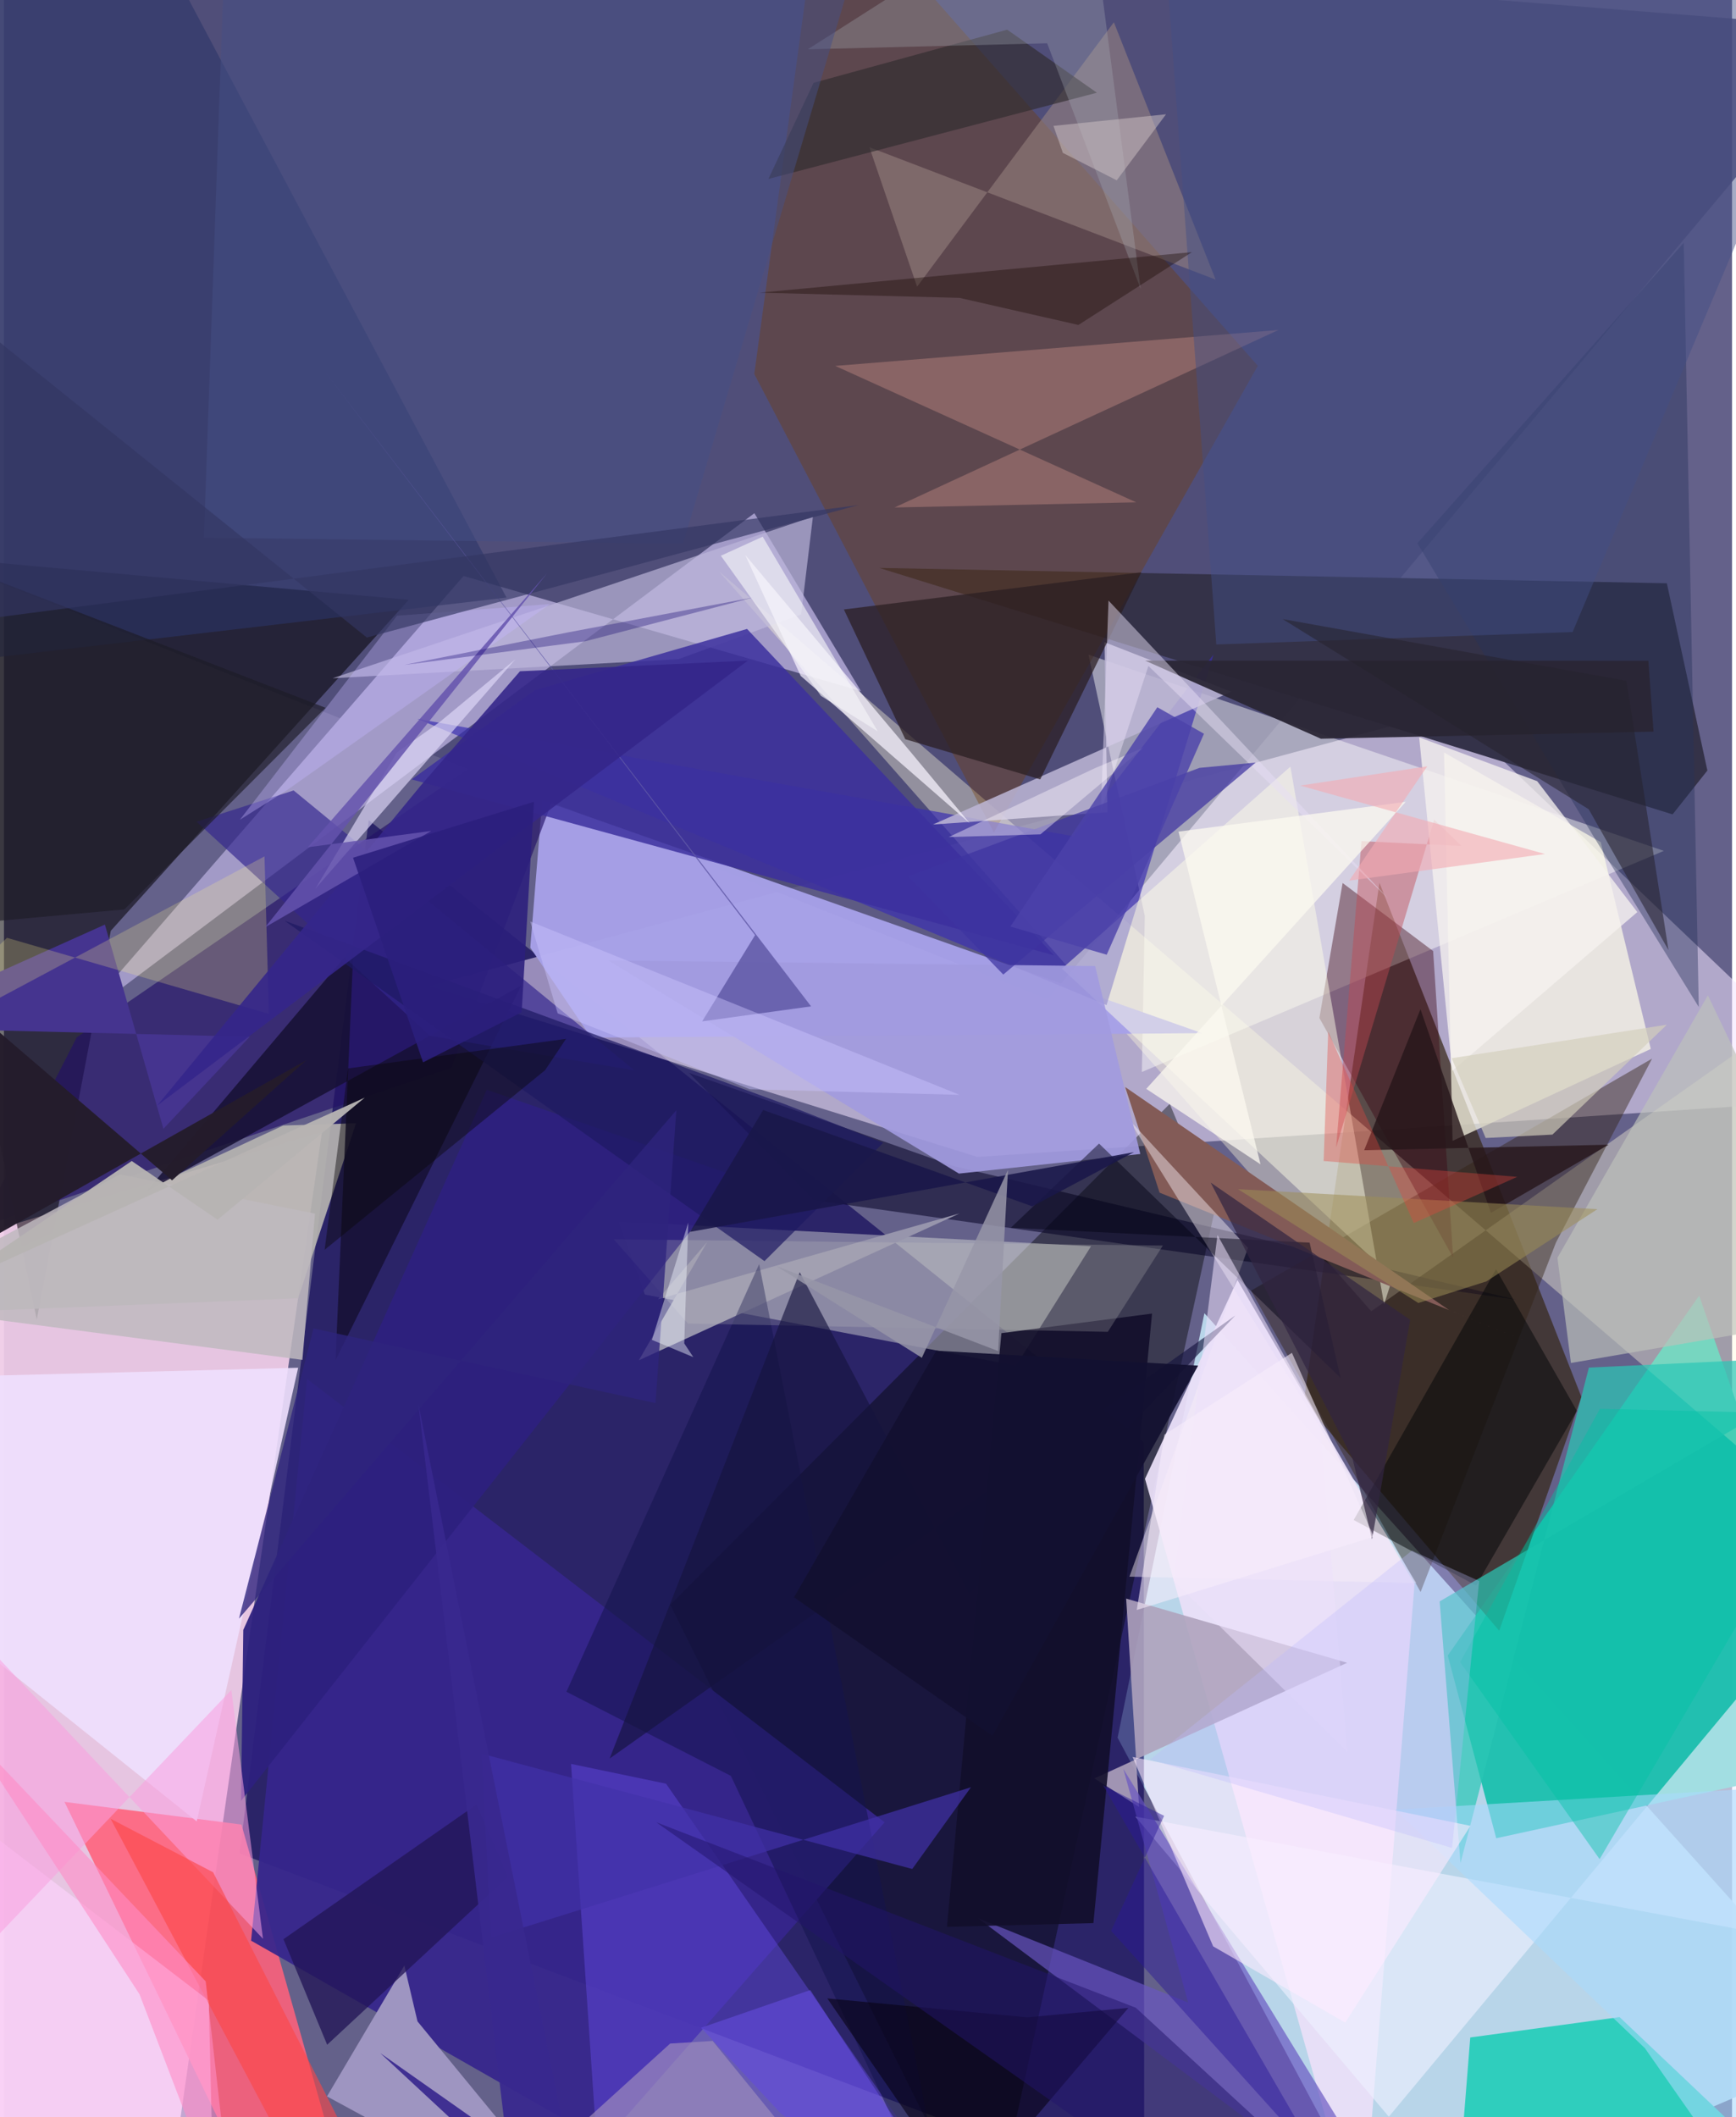<svg xmlns="http://www.w3.org/2000/svg" width="228" height="278" viewBox="0 0 836 1024"><path fill="#64618a" d="M0 0h836v1024H0z"/><path fill="#beddef" fill-opacity=".937" d="M538.738 840.46L670.078 1086 898 988.474 580.74 635.159z"/><path fill="#efcce6" fill-opacity=".937" d="M-62 611.992l61.827 444.617 83.051-14.685 70.937-494.266z"/><path fill="#0b0055" fill-opacity=".631" d="M551.621 1062.127L114.006 896.446l62.45-499.772 374.933 300.84z"/><path fill="#f3e4ff" fill-opacity=".545" d="M896.588 531.264L699.613 343.48 205.428 476.965l265.458 82.582z"/><path fill="#4d4a75" fill-opacity=".835" d="M-62 258.133l48.85-316.31L898 13.887 504.919 483.438z"/><path fill="#22c0b0" fill-opacity=".988" d="M698.469 800.713l121.62-174.053L898 850.768l-176.085 38.327z"/><path fill="#37291a" fill-opacity=".725" d="M723.356 788.722L628.821 677.85l36.6-250.919 97.718 248.726z"/><path fill="#030005" fill-opacity=".553" d="M51.692 450.185L15.875 638.192-62 266.947l257.828 23.152z"/><path fill="#a29ac7" fill-opacity=".992" d="M35.145 494.27l187.198-215.692L414.6 334.264l-51.574-86.044z"/><path fill="#343248" fill-opacity=".992" d="M804.456 282.11l-381.046-7.43 383.825 119.213 16.836-21.22z"/><path fill="#020301" fill-opacity=".412" d="M563.964 533.913l21.708 51.69L476.288 1086 322.34 776.161z"/><path fill="#fffbda" fill-opacity=".384" d="M661.477 634.193L345.88 276.332 898 750.723V466.977z"/><path fill="#ff617b" fill-opacity=".878" d="M172.453 1086H133.25L29.285 871.5l85.61 10.971z"/><path fill="#e9ede3" fill-opacity=".416" d="M310.084 626.152l-12.85-35.378 228.66 11.99-36.24 57.769z"/><path fill="#fffffe" fill-opacity=".447" d="M551.898 442.997l-1.415 75.483 252.511-106.945-278.316-94.893z"/><path fill="#36268c" fill-opacity=".933" d="M426.048 881.399L146.633 666.932 119.55 938.626l170.625 97.304z"/><path fill="#2fcebd" fill-opacity=".996" d="M709.36 985.45l72.222-9.855L898 1086H701.355z"/><path fill="#753c00" fill-opacity=".353" d="M478.9 402.644l127.683-225.722L396.023-62l-33.03 242.908z"/><path fill="#a7a1e9" fill-opacity=".961" d="M260.4 387.091l-5.778 71.242 29.411 43.533 295.619-2.143z"/><path fill="#221066" fill-opacity=".647" d="M35.23 501.707l252.105-172.752-70.829 187.55-228.326 77.094z"/><path fill="#eadff7" fill-opacity=".945" d="M596.708 619.082l-44.7 96.158L656.856 1086l25.537-319.836z"/><path fill="#3a2eb1" fill-opacity=".682" d="M517.388 404.463l67.76-87.883-51.74 169.559-333.446-138.46z"/><path fill="#edf1ff" fill-opacity=".627" d="M547.3 878.618l122.663 145.158L898 749.728 856.214 936.25z"/><path fill="#fffdea" fill-opacity=".706" d="M772.491 407.34l-75.824-43.389 4.123 187.858 95.9-44.473z"/><path fill="#040023" fill-opacity=".541" d="M391.811 580.481l-60.404-61.55 127.956 45.026 272.386 64.68z"/><path fill="#bdb5d5" fill-opacity=".859" d="M449.453 398.78l84.38-5.916-1.433-82.272 61.379 23.97z"/><path fill="#322316" fill-opacity=".443" d="M750.805 601.004l46.51-88.988-194.01 112.226 82.028 145.752z"/><path fill="#b6b4b1" fill-opacity=".91" d="M-62 636.083l197.04-91.703 35.28-1.095-28.014 84.658z"/><path fill="#3b0312" fill-opacity=".416" d="M636.375 492.383l11.227-65.309 43.794 32.932 9.663 148.22z"/><path fill="#7155fc" fill-opacity=".361" d="M475.072 1086L320.309 862.715l-45.972-9.58 15.63 230.873z"/><path fill="#9f96c1" fill-opacity=".996" d="M156.281 1013.951L289.046 1086 200.06 977.67l-6.36-26.97z"/><path fill="#ffffe9" fill-opacity=".482" d="M667.654 630.855l4.178-12.992-160.003-149.37 110.517-97.694z"/><path fill="#2b1e22" fill-opacity=".737" d="M550.223 276.788l-48.897 100.171-65.281-19.426-29.718-62.748z"/><path fill="#2c3668" fill-opacity=".588" d="M243.11 289.022L67-42.344l-129-17.9v384.97z"/><path fill="#171134" fill-opacity=".859" d="M250.248 476.679l-181.56 99.78 100.424-118.59-8.698 199.99z"/><path fill="#beb7db" fill-opacity=".675" d="M326.304 318.827l59.36-21.695 5.69-47.213-232.333 78.117z"/><path fill="#efe0fe" fill-opacity=".898" d="M-62 756.665l155.26 124.28 49.06-219.408-165.299 4.26z"/><path fill="#273158" fill-opacity=".408" d="M819.903 487.056l-7.279-369.614-128.856 145.31L768.603 403.9z"/><path fill="#afa2bc" fill-opacity=".886" d="M649.791 804.226L542.89 773.182l6.244 100.79-21.627-13.816z"/><path fill="#9795ac" d="M462.253 586.905l-145.857 41.516 23.802-27.701-33.064 57.204z"/><path fill="#ffb4a2" fill-opacity=".271" d="M547.755 242.954l-116.91 2.495 185.708-85.838-214.413 17.368z"/><path fill="#988380" fill-opacity=".565" d="M418.68 71.213l23.07 67.461 95.192-127.903 49.23 124.46z"/><path fill="#33268e" fill-opacity=".671" d="M206.178 501.034l98.823 16.69-164.868-135.42-46.997 15.127z"/><path fill="#010507" fill-opacity=".494" d="M652.964 735.177l59.254 31.684 48.734-84.463-39.114-68.506z"/><path fill="#835b57" d="M559.064 576.845l-16.656-51.092 156.735 107.922 40.808 16.547z"/><path fill="#2bc6b6" fill-opacity=".71" d="M766.752 661.456L704.63 901.115l-10.085-126.56L898 655.276z"/><path fill="#3c309e" fill-opacity=".843" d="M197.26 376.971l59.599-43.192 102.632-29.581 148.514 157.88z"/><path fill="#45348f" d="M48.83 447.19L-62 496.94l180.886 4.505-41.74 44.518z"/><path fill="#f7f3ff" fill-opacity=".718" d="M385.429 326.902l-26.795-58.445 80.683 96.088 27.891 33.643z"/><path fill="#2a2634" fill-opacity=".941" d="M795.513 319.575l2.498 34.29-160.922 3.427-84.994-37.76z"/><path fill="#6956c2" fill-opacity=".682" d="M682.7 1086L541.523 855.563l31.366 113.005-101.58-40.744z"/><path fill="#120f2a" fill-opacity=".906" d="M456.214 931.937l26.32-287.14 72.888-9.469-28.373 294.82z"/><path fill="#2d207e" fill-opacity=".941" d="M233.569 527.072l119.708 41.523-238.571 302.428 1.076-82.69z"/><path fill="#e1daf8" fill-opacity=".655" d="M210.98 349.066l36.429-30.202-96.702 110.91 39.332-65.79z"/><path fill="#221556" fill-opacity=".769" d="M135.207 937.92l93.419-65.142 15.088 34.983-87.36 81.216z"/><path fill="#ffd4ff" fill-opacity=".604" d="M-17.749 878.156l116.807 89.46 1.422 57.662L-62 1086z"/><path fill="#bdc2ba" fill-opacity=".671" d="M898 635.156l-139.947 24.067-6.517-50.891 72.767-126.92z"/><path fill="#14134c" fill-opacity=".529" d="M272.106 818.248l93.24-206.855L458.744 1086 351.663 858.929z"/><path fill="#f8eff7" fill-opacity=".447" d="M601.83 603.568L544.475 762.58l138.843 3.088-139.296-224.413z"/><path fill="#a19adf" fill-opacity=".906" d="M292.422 464.565l235.476 2.675 21.831 90.91-87.733 9.472z"/><path fill="#a9d9fd" fill-opacity=".565" d="M898 862.076l-49.431 206.765-54.707-78.182-120.84-115.4z"/><path fill="#fef18a" fill-opacity=".235" d="M128.173 490.373L1.457 453.585-62 514.607 126.047 414.2z"/><path fill="#c04951" fill-opacity=".443" d="M705.16 409.173l-48.407-2.346-12.289 148.19 47.434-158.547z"/><path fill="#26161a" fill-opacity=".796" d="M719.34 586.64l56.958-32.991-118.267 2.672 27.235-68.197z"/><path fill="#302c2f" fill-opacity=".651" d="M528.722 44.845l-158.92 41.713 21.88-46.502 93.646-25.714z"/><path fill="#241c2c" fill-opacity=".973" d="M-62 630.21V447.973L81.317 570.896l64.91-58.072z"/><path fill="#000013" fill-opacity=".459" d="M631.644 601.025L487.07 593.83l42.701-40.724 116.854 113.347z"/><path fill="#f99fe0" fill-opacity=".541" d="M110.005 817.387L-8.08 941.517-62 738.998l187.32 198.734z"/><path fill="#9d8e55" fill-opacity=".529" d="M684.24 630.215l32.943-10.457 53.68-34.922-173.89-9.687z"/><path fill="#e7def4" fill-opacity=".486" d="M669.881 434.829L553.644 322.098l-23.002 70.41 3.712-102.028z"/><path fill="#fc4546" fill-opacity=".608" d="M174.721 1050.465l-73.526-144.909-49.597-25.883 77.24 145.64z"/><path fill="#3e34a0" fill-opacity=".718" d="M437.378 423.858l140.962-52.46 27.187-2.567-122.085 102.522z"/><path fill="#070313" fill-opacity=".6" d="M495.085 975.721l48.871-4.578-78.7 92.606-66.935-97.188z"/><path fill="#f5f1ef" fill-opacity=".773" d="M790.172 441.155l-89.54 76.8-15.982-161.32 57.079 21.188z"/><path fill="#1e1c26" fill-opacity=".663" d="M-23.381 447.258l-36.72-188.439 215.68 83.515-97.35 97.513z"/><path fill="#424e86" fill-opacity=".475" d="M563.153-5.305l23.343 317.02 172.384-6.027L898-25.085z"/><path fill="#ffecff" fill-opacity=".576" d="M584.973 941.388l-38.985-91.61L709.461 883.1l-60.577 95.181z"/><path fill="#c9c8c2" fill-opacity=".227" d="M534.014 644.162l26.638-41.738-265.689-3.033 35.91 40.775z"/><path fill="#15133e" fill-opacity=".639" d="M466.987 770.883L384.97 615.317l-91.954 235.228 302.68-214.294z"/><path fill="#aab1b9" fill-opacity=".302" d="M388.875 23.844L523.57-62l26.312 201.655L504.676 20.93z"/><path fill="#180903" fill-opacity=".38" d="M365.537 141.554l209.202-19.615-54.951 35.234-57.535-13.106z"/><path fill="#bfb9bf" fill-opacity=".843" d="M56.083 568.024l94.377 18.978-6.075 70.72L-62 630.682z"/><path fill="#4132a9" fill-opacity=".694" d="M231.04 848.186l208.377 55.77 28.382-39.524-232.128 72.721z"/><path fill="#1d1962" fill-opacity=".698" d="M367.92 609.964l57.44-57.237-46.3-18.184-243.334-89.23z"/><path fill="#9d8bbc" fill-opacity=".69" d="M342.861 987.126l-20.569 1.262L214.702 1086h208.656z"/><path fill="#22146b" fill-opacity=".51" d="M547.543 971.068L672.37 1086l-79.423-8.938-277.395-195.688z"/><path fill="#00c0a4" fill-opacity=".416" d="M898 684.414l-125.905-3.04-67.639 122.551 67.477 95.273z"/><path fill="#27222d" fill-opacity=".561" d="M766.669 391.415l-148.08-91.99 166.31 29.851 20.352 130.272z"/><path fill="#fcf9f0" fill-opacity=".741" d="M607.896 563.155l-39.671-160.943 109.933-14.405-125.55 138.836z"/><path fill="#455086" fill-opacity=".494" d="M416.381-32.583l-87.867 295.552-231.784-2.922L108.096-62z"/><path fill="#c5b8ff" fill-opacity=".349" d="M136.96 382.14l-22.824 14.351 76.003-98.688 74.03-5.632z"/><path fill="#6159a7" fill-opacity=".851" d="M337.775 494l25.582-41.699-207.536-271.826 234.644 306.269z"/><path fill="#ede1fb" fill-opacity=".553" d="M649.893 847.358l-13.424-160.64-49.4-89.418-21.291 167.194z"/><path fill="#35268a" fill-opacity=".898" d="M359.876 319.506L74.154 534.697l127.311-154.54 48.173-55.486z"/><path fill="#333662" fill-opacity=".655" d="M175.57 308.361l237.831-64.074-457.264 59.596 14.602-160.227z"/><path fill="#fef9ff" fill-opacity=".404" d="M457.053 404.86l70.786-33.35 23.42-9.859-49.83 41.89z"/><path fill="#4c42aa" fill-opacity=".808" d="M486.865 448.14l46.62 13.626 47.049-106.87-22.562-12.837z"/><path fill="#2f247d" fill-opacity=".784" d="M325.28 536.991L113.696 782.869l36.057-140.336L315.2 678.625z"/><path fill="#0a0709" fill-opacity=".443" d="M261.791 517.613l-106.66 86.869 11.323-87.727 105.465-14.307z"/><path fill="#1a1749" fill-opacity=".878" d="M546.656 557.269L331.935 595.8l35.343-58.923 130.177 46.59z"/><path fill="#ccc6ff" fill-opacity=".427" d="M360.88 526.846l-93.013-36.726-13.257-44.418 207.678 83.832z"/><path fill="#6453ad" fill-opacity=".847" d="M126.394 448.452l136.312-171.154-115.7 132.484 59.729-7.88z"/><path fill="#e4473e" fill-opacity=".361" d="M682.022 591.553l-41.39-92.583-2.203 62.566 93.673 7.667z"/><path fill="#322541" fill-opacity=".714" d="M661.863 744.482l-9.576-39.377-68.506-133.127 96.493 66.374z"/><path fill="#11036d" fill-opacity=".329" d="M193.704 321.592l87.61-11.448 81.178-21.186-90.088 16.997z"/><path fill="#634bd9" fill-opacity=".643" d="M471.03 1086l-80.978-123.475-52.812 18.227 38.713 41.605z"/><path fill="#d3cfbc" fill-opacity=".667" d="M700.357 511.822l104.104-16.204-55.348 53.143-32.293 1.65z"/><path fill="#f3aab3" fill-opacity=".604" d="M745.479 413.044l-94.706 12.885 37.8-55.292-61.513 9.322z"/><path fill="#f6f5f9" fill-opacity=".627" d="M422.733 353.738l-27.5-17.168-48.417-67.78 20.238-9.216z"/><path fill="#9796a8" fill-opacity=".839" d="M480.95 653.454l-107.383-41.141 70.48 44.404 41.68-90.943z"/><path fill="#f8edfc" fill-opacity=".569" d="M662.65 743.28l-39.566-88.97-61.705 39.59-13.362 84.789z"/><path fill="#131130" fill-opacity=".937" d="M577.714 660.504l-126.724-7.226-68.785 119.278 96 67.018z"/><path fill="#ff8cc5" fill-opacity=".588" d="M97.604 958.329L-17.943 836.61l83.511 127.918L112.038 1086z"/><path fill="#2b1897" fill-opacity=".463" d="M561.257 878.253l-25.633 55.628 102.518 113.71-106.375-184.039z"/><path fill="#b7b4b2" fill-opacity=".957" d="M61.819 561.533l-91.656 62.126 204.377-92.774-71.212 59.057z"/><path fill="#bcb9fd" fill-opacity=".314" d="M700.553 893.778l13.1-129.114-32.54-14.663L554.407 851.05z"/><path fill="#2b1f7d" fill-opacity=".882" d="M256.374 387.799l-5.918 101.798-47.712 24.24-33.86-98.983z"/><path fill="#cec1c4" fill-opacity=".506" d="M512.264 73.942l26.065 13.27 23.865-31.944-54.466 5.616z"/><path fill="#39288f" fill-opacity=".922" d="M182.076 993.04L282.147 1086l-81.61-406.598 42.688 356.668z"/><path fill="#f2f7ff" fill-opacity=".439" d="M333.488 656.395l-20.02-8.342 17.583-56.713-1.946 58.43z"/></svg>